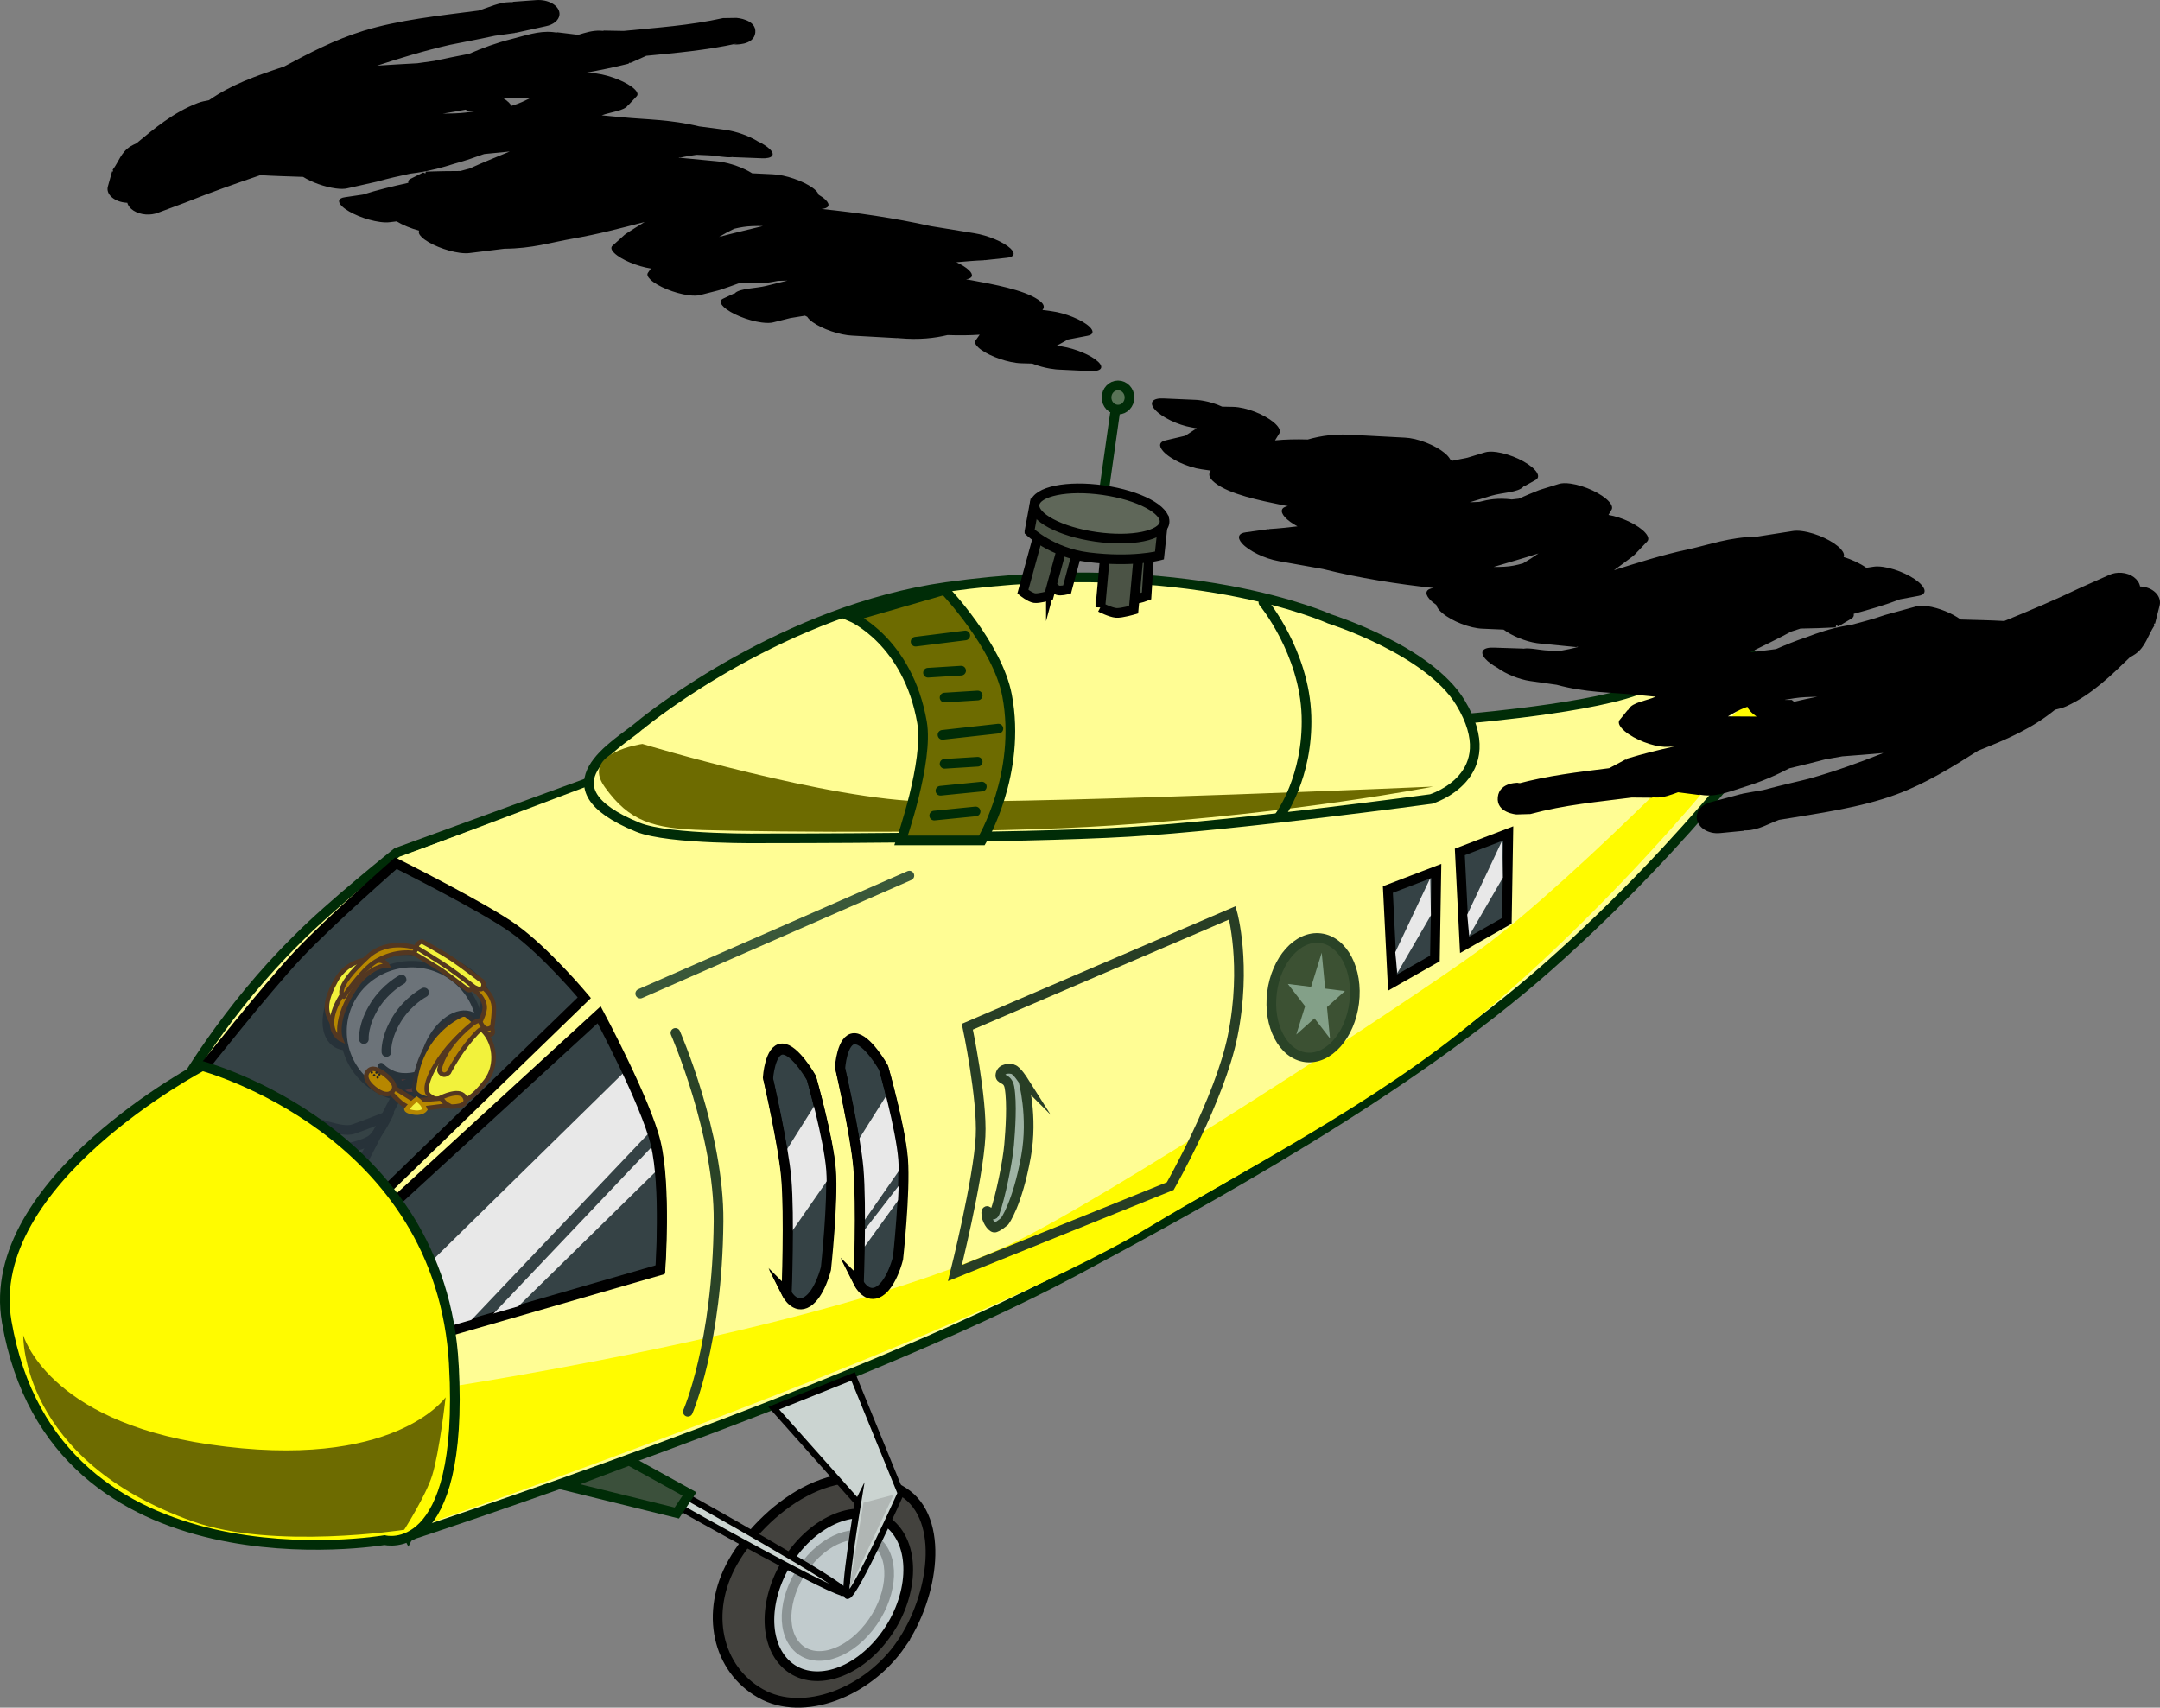 <svg version="1.1" xmlns="http://www.w3.org/2000/svg" xmlns:xlink="http://www.w3.org/1999/xlink" width="335.194" height="265.017" viewBox="0,0,335.194,265.017"><rect x="0" y="0" width="335.194" height="265.017" fill="#808080" stroke="none"/><g transform="translate(-103.332,-17.3)"><g data-paper-data="{&quot;isPaintingLayer&quot;:true}" fill-rule="nonzero" stroke-linejoin="miter" stroke-miterlimit="10" stroke-dasharray="" stroke-dashoffset="0" style="mix-blend-mode: normal"><g stroke-width="1.5" stroke-linecap="butt"><path d="M243.151,272.481c-5.14,7.454 -15.122,11.421 -21.811,7.622c-6.689,-3.8 -8.733,-12.522 -4.261,-20.395c4.472,-7.873 16.232,-17.461 26.495,-10.827c6.46,4.176 4.665,16.22 -0.424,23.6z" fill="#43423e" stroke="#000000"/><path d="M240.264,271.706c-4.631,5.845 -11.411,7.492 -15.145,3.678c-3.733,-3.814 -3.006,-11.644 1.625,-17.49c4.631,-5.845 11.411,-7.492 15.145,-3.678c3.733,3.814 3.006,11.644 -1.625,17.49z" fill="#c1cbcd" stroke="#000000"/><path d="M238.178,269.83c-3.499,4.416 -8.495,5.791 -11.158,3.069c-2.664,-2.721 -1.987,-8.507 1.512,-12.924c3.499,-4.416 8.495,-5.791 11.158,-3.069c2.664,2.721 1.987,8.507 -1.512,12.924z" fill="none" stroke="#8b9394"/></g><path d="M234.534,264.47c-0.507,1.015 -26.056,-13.434 -26.056,-13.434l0.823,-1.792c0,0 25.691,14.308 25.232,15.226z" fill="#cbd4d1" stroke="#000000" stroke-width="1" stroke-linecap="butt"/><g stroke="#002c07" stroke-width="1.5"><path d="M276.337,81.563l-1.681,11.866" fill="none" stroke-linecap="round"/><path d="M278.611,78.992c0,1.038 -0.797,1.879 -1.78,1.879c-0.983,0 -1.78,-0.841 -1.78,-1.879c0,-1.038 0.797,-1.879 1.78,-1.879c0.983,0 1.78,0.841 1.78,1.879z" fill="#597357" stroke-linecap="butt"/></g><path d="M166.701,255.676l-35.341,-69.396c0,0 6.976,-12.316 18.164,-23.278c4.997,-5.085 15.39,-13.393 15.39,-13.393l56.702,-20.705l109.901,-0.133c0,0 23.462,-1.969 28.358,-5.606c6.623,-4.921 8.56,-11.412 8.56,-11.412c0,0 6.734,6.729 8.772,9.494c1.797,2.438 2.823,6.239 2.823,6.239c0,0 -13.766,19.737 -36.423,39.788c-21.932,19.409 -53.533,36.598 -73.558,47.319c-35.124,18.806 -103.348,41.083 -103.348,41.083z" fill="#fffd94" stroke="#002c07" stroke-width="1.5" stroke-linecap="butt"/><path d="M135.858,180.818l29.558,-30.522l56.386,-21.297l53.461,8.58l-74.506,32.957l-37.59,35.019z" fill="#fffd94" stroke="none" stroke-width="0" stroke-linecap="butt"/><path d="M134.894,183.067c0,0 9.653,-12.225 14.636,-17.529c4.977,-5.298 15.243,-14.278 15.243,-14.278c0,0 13.518,6.764 18.235,10.133c5.011,3.579 11.002,10.75 11.002,10.75l-32.128,31.164z" fill="#354245" stroke="#000000" stroke-width="1.5" stroke-linecap="round"/><path d="M164.201,204.147l32.138,-29.468c0,0 7.235,13.517 8.779,19.949c1.617,6.738 0.714,19.605 0.714,19.605l-33.523,9.691z" fill="#354245" stroke="#000000" stroke-width="1.5" stroke-linecap="round"/><path d="M175.658,223.022l-3.647,0.002l-2.875,-8.852l31.272,-30.694l3.556,9.739z" fill="#e8e8e8" stroke="none" stroke-width="0" stroke-linecap="butt"/><path d="M179.765,221.321l25.213,-26.56l0.518,3.966l-22.543,22.11z" fill="#e8e8e8" stroke="none" stroke-width="0" stroke-linecap="butt"/><path d="M164.139,204.367l32.138,-29.468c0,0 7.235,13.517 8.779,19.949c1.617,6.738 0.714,19.605 0.714,19.605l-33.523,9.691z" fill="none" stroke="#000000" stroke-width="1.5" stroke-linecap="round"/><path d="M160.875,167.277c0,0 2.42,-4.942 11.421,-1.024c9.985,4.347 5.274,9.239 5.274,9.239" fill="none" stroke="#273239" stroke-width="1.5" stroke-linecap="round"/><path d="M162.41,167.723c1.953,1.153 2.023,4.652 0.156,7.815c-1.867,3.163 -4.965,4.792 -6.918,3.639c-1.953,-1.153 -2.023,-4.652 -0.156,-7.815c1.867,-3.163 4.965,-4.792 6.918,-3.639z" fill="#9d9a00" stroke="#273239" stroke-width="1.5" stroke-linecap="butt"/><path d="M163.707,189.999c0,0 -1.439,3.146 -2.686,4.133c-1.11,0.879 -4.434,1.504 -4.434,1.504" fill="none" stroke="#273239" stroke-width="1.5" stroke-linecap="round"/><path d="M202.608,129.912c1.86,-1.591 22.619,-18.005 47.607,-21.517c37.187,-5.225 59.456,4.954 59.456,4.954c0,0 15.334,4.824 20.278,12.97c6.968,11.483 -4.535,14.981 -4.535,14.981c0,0 -30.288,4.118 -46.871,5.099c-17.718,1.049 -56.259,1.005 -56.259,1.005c0,0 -15.111,0.262 -19.979,-1.729c-15.424,-6.307 -3.102,-12.851 0.305,-15.764z" fill="#fffd94" stroke="#002c07" stroke-width="1.5" stroke-linecap="round"/><path d="M212.644,146.12c-8.066,-0.221 -11.628,-1.344 -15.469,-6.681c-3.842,-5.337 5.85,-6.683 5.85,-6.683c0,0 29.261,8.833 44.321,8.937c22.23,0.154 78.388,-2.319 78.388,-2.319c0,0 -21.018,4.132 -49.782,6.031c-19.798,1.307 -51.804,1.031 -63.308,0.716z" fill="#6d6b00" stroke="none" stroke-width="0" stroke-linecap="butt"/><path d="M278.071,109.485l0.47,-7.382l3.19,0.301l-0.47,7.382c0,0 -1.151,0.456 -1.665,0.408c-0.548,-0.052 -1.525,-0.709 -1.525,-0.709z" fill="#4b5345" stroke="#000000" stroke-width="1.5" stroke-linecap="butt"/><path d="M266.412,108.004l1.795,-6.709l2.502,0.805l-1.795,6.709c0,0 -1.011,0.229 -1.414,0.099c-0.429,-0.138 -1.088,-0.905 -1.088,-0.905z" fill="#4b5345" stroke="#000000" stroke-width="1.5" stroke-linecap="butt"/><path d="M168.809,254.069v-20.883c0,0 60.967,-8.754 91.015,-22.634c14.083,-6.505 61.612,-37.421 73.125,-45.845c15.458,-11.31 43.489,-40.688 43.489,-40.688l1.845,2.823c0,0 -18.342,25.481 -45.596,48.404c-15.638,13.153 -36.91,23.956 -50.974,32.459c-28.418,17.181 -112.904,46.363 -112.904,46.363z" fill="#fffb00" stroke="none" stroke-width="0" stroke-linecap="butt"/><path d="M244.451,153.188l-41.766,18.313" fill="none" stroke="#3a5839" stroke-width="1.5" stroke-linecap="round"/><path d="M208.146,177.605c0,0 6.804,15.559 6.689,29.238c-0.16,19.065 -4.761,29.556 -4.761,29.556" fill="none" stroke="#2a4327" stroke-width="1.5" stroke-linecap="round"/><path d="M294.57,158.971c0,0 2.283,8.092 0.045,19.121c-1.991,9.811 -9.683,23.288 -9.683,23.288l-33.413,13.494c0,0 3.638,-14.492 3.977,-21.214c0.298,-5.919 -2.05,-17.018 -2.05,-17.018z" fill="none" stroke="#283e25" stroke-width="1.5" stroke-linecap="round"/><path d="M262.121,184.994c0,0 1.564,5.509 0.426,11.792c-1.351,7.459 -3.317,10.055 -3.317,10.055c0,0 -1.198,1.028 -1.609,0.976c-0.443,-0.055 -1.282,-1.251 -1.243,-2.282c0.039,-1.03 0.96,1.012 1.331,-0.039c0.882,-2.5 1.985,-7.829 2.218,-10.538c0.19,-2.212 0.496,-6.481 0.046,-8.935c-0.289,-1.579 -1.584,-1.029 -1.386,-1.993c0.198,-0.965 1.358,-0.933 1.954,-0.771c0.581,0.158 1.58,1.735 1.58,1.735z" fill="#9eb3a4" stroke="#283e25" stroke-width="1.5" stroke-linecap="round"/><path d="M313.476,172.94c-0.638,5.106 -4.01,8.888 -7.532,8.448c-3.521,-0.44 -5.859,-4.936 -5.22,-10.042c0.638,-5.106 4.01,-8.888 7.532,-8.448c3.521,0.44 5.859,4.936 5.22,10.042z" fill="#3c5133" stroke="#2a4327" stroke-width="1.5" stroke-linecap="butt"/><path d="M306.014,175.492l2.037,-6.562l0.679,7.015l-3.847,-4.978l5.431,0.679z" fill="#83a088" stroke="#83a088" stroke-width="1.5" stroke-linecap="round"/><path d="M299.389,110.779c0,0 6.387,7.729 6.683,17.65c0.283,9.486 -4.113,15.441 -4.113,15.441" fill="none" stroke="#002c07" stroke-width="1.5" stroke-linecap="round"/><g stroke="#002c07" stroke-width="1.5" stroke-linecap="round"><path d="M243.166,147.726c0,0 4.298,-12.283 3.247,-18.32c-2.198,-12.62 -10.957,-16.378 -10.957,-16.378l14.458,-4.177c0,0 8.219,8.598 9.696,16.377c2.306,12.15 -3.912,22.498 -3.912,22.498z" fill="#6d6b00"/><path d="M254.732,143.228l-6.426,0.643" fill="none"/><path d="M255.695,139.373l-6.426,0.643" fill="none"/><path d="M255.053,135.517l-5.14,0.321" fill="none"/><path d="M249.591,131.341l8.675,-0.964" fill="none"/><path d="M255.053,125.236l-5.14,0.321" fill="none"/><path d="M247.342,121.702l5.14,-0.321" fill="none"/><path d="M245.414,116.883l7.711,-0.964" fill="none"/></g><path d="M164.995,187.169l-5.14,9.96" fill="none" stroke="#273239" stroke-width="1.5" stroke-linecap="round"/><path d="M177.846,177.37c0,5.767 -4.747,10.442 -10.602,10.442c-5.855,0 -10.602,-4.675 -10.602,-10.442c0,-5.767 4.747,-10.442 10.602,-10.442c5.855,0 10.602,4.675 10.602,10.442z" fill="#6c7379" stroke="#273239" stroke-width="1" stroke-linecap="butt"/><path d="M162.746,190.802c0,0 -2.697,1.073 -4.586,1.735c-1.889,0.662 -6.858,-1.463 -6.858,-1.463" fill="none" stroke="#273239" stroke-width="1.5" stroke-linecap="round"/><path d="M162.472,182.746c0,0 1.236,1.43 3.31,1.576c1.757,0.124 3.078,-0.535 3.078,-0.535c0,0 1.604,3.772 -2.053,3.459c-1.722,-0.148 -1.692,-2.829 -1.692,-2.829" fill="#563838" stroke="#273239" stroke-width="1" stroke-linecap="round"/><path d="M176.508,175.097c2.07,0.929 2.528,4.399 1.023,7.749c-1.504,3.351 -4.402,5.314 -6.471,4.384c-2.07,-0.929 -2.528,-4.399 -1.023,-7.749c1.504,-3.351 4.402,-5.314 6.471,-4.384z" fill="#9d9a00" stroke="#273239" stroke-width="1.5" stroke-linecap="butt"/><g stroke-linecap="butt"><path d="M173.769,229.17c1.641,30.419 -10.763,27.148 -10.763,27.148c0,0 -51.244,8.758 -58.633,-33.895c-3.771,-21.767 30.361,-39.678 30.361,-39.678c0,0 37.065,9.89 39.035,46.425z" fill="#fffb00" stroke="#002c07" stroke-width="1.5"/><path d="M133.288,253.427c-26.877,-9.551 -26.345,-28.915 -26.345,-28.915c0,0 3.67,13.241 28.832,16.949c28.747,4.236 36.709,-7.311 36.709,-7.311c0,0 -0.948,8.496 -2.087,12.139c-0.979,3.134 -4.339,8.423 -4.339,8.423c0,0 -20.309,3.143 -32.77,-1.285z" fill="#6d6b00" stroke="none" stroke-width="0"/></g><g><path d="M225.36,217.912c0,0 0.458,-11.985 -0.054,-17.904c-0.441,-5.096 -2.837,-15.509 -2.837,-15.509c0,0 0.286,-4.498 2.249,-4.498c1.963,0 4.498,4.498 4.498,4.498c0,0 2.636,9.315 3.003,14.128c0.383,5.03 -0.754,15.43 -0.754,15.43c0,0 -0.945,3.911 -2.892,5.14c-1.946,1.229 -3.213,-1.285 -3.213,-1.285z" fill="#354245" stroke="#000000" stroke-width="1.5" stroke-linecap="round"/><path d="M225.917,208.846l-0.703,-12.794l4.78,-7.592l2.671,10.685z" fill="#e8e8e8" stroke="none" stroke-width="0" stroke-linecap="butt"/><path d="M225.439,218.132c0,0 0.458,-11.985 -0.054,-17.904c-0.441,-5.096 -2.837,-15.509 -2.837,-15.509c0,0 0.286,-4.498 2.249,-4.498c1.963,0 4.498,4.498 4.498,4.498c0,0 2.636,9.315 3.003,14.128c0.383,5.03 -0.754,15.43 -0.754,15.43c0,0 -0.945,3.911 -2.892,5.14c-1.946,1.229 -3.213,-1.285 -3.213,-1.285z" fill="none" stroke="#000000" stroke-width="1.5" stroke-linecap="round"/></g><g><path d="M236.546,216.304c0,0 0.458,-11.985 -0.054,-17.904c-0.441,-5.096 -2.837,-15.509 -2.837,-15.509c0,0 0.286,-4.498 2.249,-4.498c1.963,0 4.498,4.498 4.498,4.498c0,0 2.636,9.315 3.003,14.128c0.383,5.03 -0.754,15.43 -0.754,15.43c0,0 -0.945,3.911 -2.892,5.14c-1.946,1.229 -3.213,-1.285 -3.213,-1.285z" fill="#354245" stroke="#000000" stroke-width="1.5" stroke-linecap="round"/><path d="M237.103,207.238l-0.703,-12.794l4.78,-7.592l2.671,10.685z" fill="#e8e8e8" stroke="none" stroke-width="0" stroke-linecap="butt"/><path d="M237.463,210.832l-0.281,-2.25l5.764,-7.452l0.422,1.547z" fill="#e8e8e8" stroke="none" stroke-width="0" stroke-linecap="butt"/><path d="M236.625,216.524c0,0 0.458,-11.985 -0.054,-17.904c-0.441,-5.096 -2.837,-15.509 -2.837,-15.509c0,0 0.286,-4.498 2.249,-4.498c1.963,0 4.498,4.498 4.498,4.498c0,0 2.636,9.315 3.003,14.128c0.383,5.03 -0.754,15.43 -0.754,15.43c0,0 -0.945,3.911 -2.892,5.14c-1.946,1.229 -3.213,-1.285 -3.213,-1.285z" fill="none" stroke="#000000" stroke-width="1.5" stroke-linecap="round"/></g><g stroke-linecap="butt"><path d="M319.429,169.786l-0.722,-14.438l7.523,-2.882l-0.226,13.581z" fill="#354245" stroke="#000000" stroke-width="1.5"/><path d="M320.17,168.315l-0.314,-3.233l5.426,-11.503l0.101,5.768z" fill="#e8e8e8" stroke="none" stroke-width="0"/></g><g stroke-linecap="butt"><path d="M330.594,163.952l-0.722,-14.438l7.523,-2.882l-0.226,13.581z" fill="#354245" stroke="#000000" stroke-width="1.5"/><path d="M331.335,162.481l-0.314,-3.233l5.426,-11.503l0.101,5.768z" fill="#e8e8e8" stroke="none" stroke-width="0"/></g><path d="M274.088,111.545l0.824,-9.068l5.164,0.377l-0.824,9.068c0,0 -1.868,0.558 -2.7,0.497c-0.886,-0.065 -2.464,-0.875 -2.464,-0.875z" fill="#4b5345" stroke="#000000" stroke-width="1.5" stroke-linecap="butt"/><path d="M262.063,109.126l2.453,-8.969l4.037,0.635l-2.453,8.969c0,0 -1.598,0.46 -2.248,0.358c-0.693,-0.109 -1.789,-0.993 -1.789,-0.993z" fill="#4b5345" stroke="#000000" stroke-width="1.5" stroke-linecap="butt"/><path d="M263.086,99.758l0.791,-4.252l19.975,2.472l-0.593,5.538c0,0 -4.201,1.113 -11.019,0.263c-5.74,-0.716 -9.154,-4.02 -9.154,-4.02z" fill="#4b5345" stroke="#000000" stroke-width="1.5" stroke-linecap="butt"/><path d="M284.039,98.436c-0.321,1.998 -5.091,2.97 -10.656,2.171c-5.564,-0.799 -9.815,-3.066 -9.495,-5.064c0.321,-1.998 5.091,-2.97 10.656,-2.171c5.564,0.799 9.815,3.066 9.495,5.064z" fill="#5f6759" stroke="#000000" stroke-width="1.5" stroke-linecap="butt"/><path d="M190.854,247.797l10.108,-3.821l9.368,5.177l-1.972,2.958z" fill="#3b503b" stroke="#002c07" stroke-width="1.5" stroke-linecap="butt"/><path d="M236.463,250.509l-13.066,-14.669l12.327,-4.931l7.396,18.12c0,0 -7.025,15.654 -8.253,15.927c-0.834,0.185 1.597,-14.448 1.597,-14.448z" fill="#cbd4d1" stroke="#000000" stroke-width="1" stroke-linecap="butt"/><path d="M235.107,263.945l2.219,-13.436l4.684,-1.233z" fill="#b0b6b4" stroke="none" stroke-width="0" stroke-linecap="butt"/><path d="M433.802,119.362c-2.799,2.697 -5.853,5.733 -9.806,7.548c-0.54,0.248 -1.147,0.39 -1.754,0.534c-3.609,2.93 -7.279,4.501 -11.949,6.364c-4.015,2.534 -8.051,5.061 -12.678,6.778c-5.53,2.052 -12.076,2.94 -18.212,3.952c-1.654,0.618 -3.19,1.566 -5.006,1.624c-0.147,0.005 -0.293,0.006 -0.439,0.003l0.011,0.062l-3.664,0.356c-0.247,0.028 -0.502,0.034 -0.761,0.015c-1.75,-0.128 -3.05,-1.332 -2.905,-2.688c0.109,-1.014 0.995,-1.826 2.166,-2.118l4.774,-1.281l0.018,0.038l0.121,-0.073c1.041,-0.199 2.11,-0.383 3.197,-0.562c2.905,-0.784 6.317,-1.537 7.09,-1.753c4.069,-1.138 7.859,-2.523 11.593,-4.001c-2.093,0.191 -4.223,0.357 -6.362,0.517c-0.894,0.162 -1.788,0.32 -2.683,0.476c-1.826,0.481 -3.672,0.94 -5.529,1.377c-2.132,1.113 -4.371,2.089 -6.797,2.827c-2.073,0.631 -4.234,1.585 -6.453,1.357c-0.23,-0.024 -0.457,-0.054 -0.683,-0.09l-0.012,0.06l-3.342,-0.433c-1.128,0.413 -2.246,0.853 -3.463,0.814c-0.182,-0.006 -0.363,-0.015 -0.543,-0.029v0.06l-3.183,-0.028c-5.364,0.697 -10.352,1.112 -15.729,2.561l-2.149,0.064c0,0 -3.168,-0.232 -2.905,-2.688c0.263,-2.455 3.431,-2.223 3.431,-2.223l-0.52,0.184c4.9,-1.313 9.545,-1.844 14.378,-2.451l2.543,-1.362l0.082,0.092l0.23,-0.239c2.376,-0.722 4.798,-1.321 7.241,-1.857l-0.952,0.052c-0.344,0.025 -0.756,0.007 -1.228,-0.06c-2.194,-0.312 -4.861,-1.566 -5.957,-2.801c-0.497,-0.56 -0.586,-1.02 -0.329,-1.327l1.272,-1.568l0.066,0.029c0.022,-0.056 0.048,-0.11 0.077,-0.163c0.563,-1.017 2.772,-1.261 4.164,-1.888c-1.077,-0.102 -2.151,-0.208 -3.215,-0.314c-3.934,-0.392 -7.614,-0.3 -12.153,-1.536l-4.084,-0.581v0c-1.759,-0.25 -3.822,-1.106 -5.135,-2.071c-0.769,-0.425 -1.421,-0.902 -1.842,-1.377c-0.975,-1.099 -0.378,-1.813 1.312,-1.736l4.53,0.149l0.028,0.024c0.034,-0.006 0.068,-0.012 0.102,-0.018c0.914,-0.158 2.567,0.256 3.744,0.289c0.603,0.017 1.214,0.041 1.831,0.068c1.011,-0.17 1.959,-0.38 2.876,-0.612c-0.098,-0.014 -0.197,-0.028 -0.296,-0.043l0.071,0.07l-5.826,-0.579c-0.118,-0.011 -0.241,-0.026 -0.367,-0.044c-1.776,-0.253 -3.862,-1.122 -5.173,-2.1l-3.266,-0.143c-0.229,-0.007 -0.479,-0.03 -0.749,-0.068c-2.194,-0.312 -4.861,-1.566 -5.957,-2.801c-0.271,-0.306 -0.421,-0.581 -0.459,-0.818c-0.433,-0.293 -0.8,-0.6 -1.071,-0.906c-0.835,-0.941 -0.517,-1.599 0.652,-1.721c-5.6,-0.604 -11.536,-1.537 -17.197,-2.951c-0.004,-0.001 -0.008,-0.002 -0.012,-0.003l0.001,0.001l-6.855,-1.225c-2.137,-0.372 -4.632,-1.573 -5.683,-2.757c-0.825,-0.93 -0.525,-1.583 0.61,-1.717l3.51,-0.487l0.059,0.039l0.082,-0.055c1.373,-0.076 2.826,-0.243 4.341,-0.416c-0.82,-0.441 -1.518,-0.943 -1.96,-1.441c-0.792,-0.892 -0.547,-1.53 0.478,-1.698c-0.319,-0.056 -0.641,-0.118 -0.965,-0.184c-3.266,-0.667 -8.092,-1.635 -10.354,-3.428c-1.011,-0.801 -1.032,-1.399 -0.656,-1.904l-1.427,-0.203c-2.194,-0.312 -4.861,-1.566 -5.957,-2.801c-0.76,-0.857 -0.565,-1.479 0.359,-1.676l3.078,-0.726c0.653,-0.398 1.185,-0.814 1.795,-1.152l-0.82,-0.146c-2.137,-0.372 -4.632,-1.573 -5.683,-2.757c-0.987,-1.112 -0.364,-1.829 1.371,-1.733l5.043,0.221c0,0 1.927,0.085 4.007,1.048l1.653,0.032c0.266,0.001 0.563,0.024 0.889,0.071c2.194,0.312 4.861,1.566 5.957,2.801c0.466,0.525 0.573,0.961 0.374,1.266l-0.658,1.069c1.55,-0.151 3.252,-0.188 5.08,-0.136c2.046,-0.585 4.414,-0.967 7.687,-0.671c0.106,0.01 0.213,0.02 0.32,0.03l-0.026,-0.023l7.116,0.376c0.214,0.009 0.445,0.031 0.694,0.066c2.194,0.312 4.861,1.566 5.957,2.801c0.16,0.18 0.278,0.35 0.355,0.508c0.119,0.069 0.235,0.138 0.348,0.209c0.765,-0.166 1.542,-0.324 2.338,-0.472l2.69,-0.82c0.42,-0.138 1.044,-0.164 1.839,-0.051c2.194,0.312 4.861,1.566 5.957,2.801c0.618,0.696 0.605,1.238 0.082,1.522l-1.774,0.993l-0.065,-0.033c-0.026,0.035 -0.054,0.07 -0.085,0.104c-0.798,0.889 -3.309,0.898 -4.907,1.379c-1.133,0.342 -2.263,0.684 -3.392,1.024c0.498,-0.017 0.994,-0.037 1.485,-0.06c1.391,-0.371 2.898,-0.644 5.045,-0.377c0.106,-0.012 0.211,-0.023 0.316,-0.036l0.763,-0.087c1.051,-0.464 2.109,-0.918 3.199,-1.345l0.094,0.002l-0.036,-0.021l2.954,-0.916c0.42,-0.14 1.047,-0.168 1.847,-0.054c2.194,0.312 4.861,1.566 5.957,2.801c0.462,0.521 0.571,0.955 0.378,1.259l-0.472,0.794c2.142,0.367 4.651,1.573 5.706,2.761c0.517,0.583 0.592,1.057 0.296,1.363l-2.023,2.129l-0.055,-0.025l0.008,0.07c-0.975,0.724 -1.985,1.514 -3.087,2.284c3.701,-1.162 7.36,-2.344 11.449,-3.224c3.464,-0.745 6.356,-1.906 10.779,-1.992c0.015,-0 0.029,-0.001 0.044,-0.001l-0.008,-0.005l5.463,-0.858c0.399,-0.072 0.922,-0.07 1.552,0.02c2.194,0.312 4.861,1.566 5.957,2.801c0.439,0.495 0.559,0.911 0.405,1.213c1.293,0.385 2.591,0.999 3.532,1.672l1.069,-0.163c0.397,-0.07 0.916,-0.067 1.541,0.022c2.194,0.312 4.861,1.566 5.957,2.801c0.792,0.893 0.547,1.531 -0.479,1.698l-2.858,0.53c-2.21,0.859 -4.674,1.573 -7.192,2.255c0.068,0.316 -0.053,0.567 -0.342,0.734l-2.032,1.209l-0.343,-0.173l-0.08,0.335c-1.799,0.099 -3.619,0.155 -5.46,0.181c-0.486,0.151 -0.965,0.307 -1.436,0.466c-2.066,1.119 -4.255,2.168 -6.412,3.237c1.346,-0.162 2.667,-0.342 4.002,-0.512c0.077,-0.027 0.154,-0.054 0.231,-0.082c1.358,-0.592 2.751,-1.165 4.262,-1.675c0.097,-0.033 0.195,-0.065 0.293,-0.098c1.81,-0.696 3.707,-1.338 5.954,-1.747c0.334,-0.061 0.672,-0.119 1.015,-0.174c1.799,-0.467 3.574,-0.95 5.212,-1.523l0.087,-0.001l-0.028,-0.016l4.755,-1.306c0.419,-0.125 1.026,-0.146 1.793,-0.037c1.755,0.25 3.813,1.102 5.127,2.065c0.46,0.011 0.922,0.025 1.386,0.04c1.081,0.035 3.135,0.067 5.383,0.194c3.996,-1.635 7.96,-3.309 11.793,-5.152l0.053,-0.008l-0.009,-0.012l4.454,-1.985c0.553,-0.254 1.212,-0.379 1.904,-0.328c1.502,0.11 2.673,1.012 2.882,2.123c0.057,0.002 0.114,0.005 0.172,0.009c1.75,0.128 3.05,1.332 2.905,2.688c-0.011,0.104 -0.03,0.206 -0.057,0.305l-0.703,2.775l-0.172,-0.028l0.068,0.331c-0.984,1.469 -1.361,3.307 -2.952,4.408c-0.268,0.186 -0.554,0.352 -0.852,0.503c-0.029,0.031 -0.046,0.047 -0.046,0.047zM381.731,126.207c1.177,-0.28 2.387,-0.539 3.619,-0.784c-0.618,0.016 -1.23,0.037 -1.831,0.064c-1.229,0.056 -2.259,0.253 -3.318,0.429l1.169,0.002l0.361,0.288zM374.102,127.137c-0.832,0.304 -1.71,0.797 -2.637,1.342c1.497,0.017 2.985,0.027 4.458,0.027c-0.401,-0.278 -0.742,-0.567 -0.998,-0.855c-0.213,-0.24 -0.351,-0.462 -0.419,-0.661c-0.135,0.049 -0.27,0.098 -0.404,0.148zM339.676,104.726c0.837,-0.486 1.635,-0.998 2.402,-1.538c-2.263,0.728 -4.618,1.398 -6.943,2.09c1.155,0.022 2.211,-0.028 3.091,-0.2c0.503,-0.098 0.986,-0.217 1.45,-0.352z" data-paper-data="{&quot;index&quot;:null}" fill="#000000" stroke="none" stroke-width="0.5" stroke-linecap="butt"/><path d="M124.53,39.517c2.709,-2.236 5.663,-4.754 9.52,-6.238c0.527,-0.203 1.121,-0.316 1.715,-0.43c3.501,-2.423 7.084,-3.705 11.644,-5.221c3.906,-2.086 7.834,-4.167 12.355,-5.561c5.403,-1.666 11.822,-2.343 17.836,-3.128c1.616,-0.502 3.111,-1.282 4.894,-1.311c0.144,-0.002 0.288,-0.002 0.431,0.002l-0.012,-0.052l3.595,-0.26c0.242,-0.021 0.492,-0.023 0.748,-0.004c1.721,0.126 3.018,1.151 2.896,2.289c-0.091,0.851 -0.949,1.523 -2.096,1.756l-4.672,1.026l-0.018,-0.032l-0.117,0.06c-1.02,0.156 -2.068,0.3 -3.133,0.438c-2.842,0.628 -6.184,1.225 -6.94,1.398c-3.981,0.913 -7.684,2.037 -11.331,3.239c2.053,-0.138 4.145,-0.255 6.244,-0.368c0.876,-0.126 1.752,-0.25 2.63,-0.372c1.787,-0.385 3.594,-0.751 5.412,-1.099c2.078,-0.912 4.263,-1.709 6.636,-2.304c2.027,-0.508 4.137,-1.287 6.321,-1.072c0.226,0.022 0.45,0.05 0.673,0.083l0.011,-0.05l3.291,0.399c1.102,-0.335 2.194,-0.693 3.391,-0.647c0.179,0.007 0.357,0.017 0.534,0.03l-0.001,-0.05l3.129,0.057c5.261,-0.529 10.156,-0.825 15.418,-1.986l2.111,-0.031c0,0 3.117,0.229 2.896,2.289c-0.221,2.06 -3.338,1.831 -3.338,1.831l0.508,-0.149c-4.795,1.052 -9.351,1.449 -14.092,1.908l-2.478,1.117l-0.082,-0.078l-0.222,0.198c-2.324,0.582 -4.694,1.06 -7.088,1.484l0.935,-0.034c0.338,-0.018 0.743,0.002 1.207,0.063c2.161,0.285 4.801,1.367 5.897,2.416c0.497,0.476 0.591,0.863 0.344,1.118l-1.226,1.304l-0.066,-0.025c-0.021,0.046 -0.045,0.092 -0.073,0.136c-0.538,0.848 -2.705,1.03 -4.063,1.542c1.06,0.097 2.117,0.197 3.164,0.298c3.872,0.371 7.487,0.332 11.966,1.418l4.022,0.531v0c1.732,0.229 3.773,0.969 5.078,1.794c0.762,0.366 1.41,0.773 1.831,1.176c0.976,0.934 0.399,1.527 -1.263,1.445l-4.454,-0.173l-0.028,-0.02c-0.033,0.005 -0.066,0.009 -0.1,0.014c-0.896,0.123 -2.527,-0.242 -3.684,-0.283c-0.593,-0.021 -1.194,-0.047 -1.8,-0.077c-0.991,0.132 -1.92,0.299 -2.817,0.484c0.097,0.012 0.194,0.025 0.292,0.039l-0.071,-0.06l5.735,0.548c0.116,0.011 0.237,0.024 0.362,0.041c1.749,0.231 3.812,0.984 5.116,1.819l3.211,0.155c0.225,0.009 0.471,0.03 0.737,0.065c2.161,0.285 4.801,1.367 5.897,2.416c0.271,0.26 0.422,0.493 0.464,0.692c0.43,0.251 0.795,0.513 1.066,0.772c0.835,0.799 0.533,1.349 -0.614,1.439c5.512,0.567 11.36,1.413 16.945,2.661c0.004,0.001 0.008,0.002 0.012,0.003l-0.001,-0.001l6.755,1.101c2.106,0.335 4.576,1.371 5.627,2.376c0.825,0.79 0.54,1.336 -0.573,1.436l-3.442,0.372l-0.058,-0.033l-0.079,0.045c-1.348,0.049 -2.773,0.174 -4.259,0.304c0.812,0.379 1.506,0.808 1.948,1.231c0.792,0.758 0.561,1.292 -0.443,1.422c0.314,0.051 0.632,0.106 0.951,0.165c3.22,0.595 7.978,1.459 10.228,2.989c1.006,0.684 1.035,1.187 0.674,1.606l1.405,0.185c2.161,0.285 4.801,1.367 5.897,2.416c0.76,0.728 0.578,1.249 -0.327,1.404l-3.013,0.578c-0.636,0.327 -1.152,0.671 -1.746,0.949l0.808,0.132c2.106,0.335 4.576,1.371 5.627,2.376c0.987,0.944 0.386,1.54 -1.321,1.442l-4.96,-0.239c0,0 -1.895,-0.091 -3.954,-0.923l-1.625,-0.044c-0.261,-0.004 -0.554,-0.026 -0.875,-0.069c-2.161,-0.285 -4.801,-1.367 -5.897,-2.416c-0.466,-0.446 -0.578,-0.814 -0.387,-1.068l0.63,-0.891c-1.521,0.11 -3.193,0.123 -4.99,0.06c-2.002,0.47 -4.323,0.766 -7.543,0.483c-0.105,-0.009 -0.21,-0.019 -0.315,-0.029l0.026,0.019l-6.999,-0.391c-0.21,-0.01 -0.438,-0.031 -0.683,-0.063c-2.161,-0.285 -4.801,-1.367 -5.897,-2.416c-0.16,-0.153 -0.278,-0.297 -0.357,-0.431c-0.118,-0.059 -0.233,-0.119 -0.345,-0.179c-0.749,0.131 -1.51,0.256 -2.29,0.372l-2.631,0.66c-0.411,0.112 -1.024,0.127 -1.807,0.024c-2.161,-0.285 -4.801,-1.367 -5.897,-2.416c-0.618,-0.592 -0.613,-1.047 -0.104,-1.28l1.728,-0.816l0.064,0.029c0.025,-0.029 0.052,-0.058 0.082,-0.086c0.77,-0.739 3.238,-0.719 4.801,-1.107c1.108,-0.275 2.213,-0.55 3.318,-0.825c-0.489,0.009 -0.976,0.021 -1.459,0.035c-1.361,0.297 -2.838,0.51 -4.952,0.263c-0.104,0.009 -0.207,0.017 -0.31,0.027l-0.749,0.065c-1.025,0.379 -2.059,0.749 -3.123,1.096l-0.092,-0.002l0.036,0.018l-2.889,0.738c-0.411,0.114 -1.026,0.13 -1.814,0.026c-2.161,-0.285 -4.801,-1.367 -5.897,-2.416c-0.462,-0.442 -0.576,-0.808 -0.391,-1.062l0.452,-0.662c-2.111,-0.331 -4.595,-1.371 -5.65,-2.38c-0.517,-0.495 -0.598,-0.894 -0.312,-1.148l1.955,-1.767l0.054,0.021l-0.009,-0.059c0.947,-0.598 1.928,-1.251 2.998,-1.886c-3.619,0.937 -7.197,1.892 -11.201,2.588c-3.392,0.589 -6.217,1.535 -10.562,1.559c-0.014,0 -0.029,0 -0.043,0l0.008,0.004l-5.355,0.663c-0.391,0.056 -0.905,0.049 -1.525,-0.033c-2.161,-0.285 -4.801,-1.367 -5.897,-2.416c-0.439,-0.42 -0.564,-0.771 -0.417,-1.023c-1.277,-0.337 -2.562,-0.867 -3.497,-1.442l-1.048,0.126c-0.39,0.054 -0.9,0.047 -1.515,-0.035c-2.161,-0.285 -4.801,-1.367 -5.897,-2.416c-0.792,-0.758 -0.561,-1.292 0.444,-1.422l2.801,-0.416c2.158,-0.698 4.569,-1.272 7.033,-1.819c-0.072,-0.266 0.044,-0.475 0.325,-0.613l1.978,-0.994l0.339,0.149l0.074,-0.281c1.766,-0.064 3.554,-0.092 5.363,-0.095c0.475,-0.122 0.944,-0.247 1.404,-0.377c2.013,-0.918 4.148,-1.777 6.251,-2.652c-1.32,0.122 -2.616,0.259 -3.925,0.388c-0.075,0.022 -0.151,0.044 -0.225,0.066c-1.326,0.483 -2.686,0.949 -4.163,1.362c-0.095,0.027 -0.19,0.053 -0.286,0.079c-1.768,0.566 -3.622,1.085 -5.824,1.405c-0.327,0.048 -0.659,0.093 -0.994,0.135c-1.761,0.373 -3.498,0.761 -5.099,1.224l-0.086,0l0.027,0.014l-4.653,1.047c-0.41,0.101 -1.006,0.112 -1.761,0.012c-1.729,-0.228 -3.764,-0.966 -5.07,-1.789c-0.452,-0.014 -0.907,-0.03 -1.363,-0.048c-1.063,-0.041 -3.082,-0.09 -5.293,-0.22c-3.901,1.331 -7.772,2.696 -11.509,4.204l-0.052,0.007l0.009,0.01l-4.346,1.621c-0.539,0.207 -1.185,0.306 -1.866,0.256c-1.478,-0.108 -2.642,-0.879 -2.865,-1.814c-0.056,-0.002 -0.112,-0.005 -0.169,-0.009c-1.721,-0.126 -3.018,-1.151 -2.896,-2.289c0.009,-0.087 0.027,-0.172 0.052,-0.255l0.648,-2.324l0.169,0.025l-0.072,-0.279c0.944,-1.224 1.287,-2.764 2.833,-3.672c0.261,-0.153 0.539,-0.29 0.83,-0.413c0.028,-0.026 0.044,-0.039 0.044,-0.039zM172.051,34.935c0.607,-0.007 1.208,-0.018 1.799,-0.035c1.207,-0.034 2.216,-0.189 3.254,-0.326l-1.149,-0.014l-0.359,-0.246c-1.152,0.223 -2.337,0.428 -3.544,0.62zM183.078,33.613c0.813,-0.247 1.668,-0.652 2.57,-1.099c-1.471,-0.03 -2.934,-0.054 -4.381,-0.07c0.398,0.238 0.738,0.484 0.994,0.729c0.213,0.204 0.352,0.392 0.422,0.56c0.132,-0.04 0.263,-0.08 0.395,-0.12zM217.254,52.805c-0.815,0.399 -1.591,0.821 -2.337,1.266c2.212,-0.588 4.516,-1.126 6.791,-1.683c-1.136,-0.031 -2.172,0 -3.035,0.136c-0.493,0.077 -0.966,0.172 -1.419,0.281z" data-paper-data="{&quot;index&quot;:null}" fill="#000000" stroke="none" stroke-width="0.5" stroke-linecap="butt"/><g fill="none" stroke="#273239" stroke-width="1.5" stroke-linecap="round"><path d="M159.799,178.559c0,0 -0.209,-2.212 1.712,-5.25c1.722,-2.724 4.14,-3.978 4.14,-3.978"/><path d="M163.299,180.559c0,0 -0.209,-2.212 1.712,-5.25c1.722,-2.724 4.14,-3.978 4.14,-3.978"/></g><g fill="#273239" stroke="#273239"><path d="M169.639,183.192c0,0 -0.036,0.79 -2.405,2.123c-1.518,0.854 -2.354,0.178 -2.354,0.178" stroke-width="1.5" stroke-linecap="round"/><path d="M164.596,185.269c0.042,0.335 -0.196,0.641 -0.531,0.684c-0.335,0.042 -0.641,-0.196 -0.684,-0.531c-0.042,-0.335 0.196,-0.641 0.531,-0.684c0.335,-0.042 0.641,0.196 0.684,0.531z" stroke-width="1" stroke-linecap="butt"/></g><g data-paper-data="{&quot;index&quot;:null}" stroke-width="0.7" stroke-linecap="butt"><path d="M155.73,177.108c0.071,0.775 0.567,1.599 0.567,1.599c0,0 -1.235,-2.177 -1.757,-3.224c-0.738,-1.479 -0.747,-2.977 0.949,-6.07c0.825,-1.504 2.317,-2.633 3.867,-3.013c1.295,-0.318 2.609,-0.072 3.811,0.528c0.372,0.186 -0.867,-0.035 -1.295,0.227c-1.192,0.73 -3.575,2.307 -4.883,4.549c-1.025,1.755 -1.394,3.914 -1.257,5.403z" data-paper-data="{&quot;index&quot;:null}" fill="#f2f23c" stroke="#533721"/><path d="M156.901,170.932c4.932,-7.075 6.551,-3.817 6.551,-3.817c0,0 -2.59,-0.029 -4.812,3.175c-3.697,5.332 -2.433,8.289 -2.433,8.289c0,0 -3.47,-1.676 0.694,-7.647z" data-paper-data="{&quot;index&quot;:null}" fill="#b78700" stroke="#533721"/><path d="M156.661,171.972c0,0 -2.009,-0.907 3.758,-6.215c3.285,-3.023 7.767,-1.263 7.767,-1.263l-0.453,0.752c0,0 -2.822,-0.676 -6.113,1.28c-2.1,1.248 -4.958,5.446 -4.958,5.446z" data-paper-data="{&quot;index&quot;:null}" fill="#b78700" stroke="#533721"/><path d="M167.598,186.229c0.745,-8.959 7.51,-11.462 7.51,-11.462c0,0 0.388,-0.063 0.579,0.065c0.441,0.297 2.025,1.685 2.025,1.685l-6.398,11.433c0,0 -0.686,0.062 -1.453,-0.089c-1.078,-0.212 -2.337,-0.749 -2.263,-1.632z" data-paper-data="{&quot;index&quot;:null}" fill="#b78700" stroke="#303133"/><path d="M169.958,187.32c-2.295,-1.848 5.642,-12.273 7.937,-10.425c2.295,1.848 2.737,5.671 0.862,8.148c-2.101,2.776 -3.465,3.371 -5.115,3.302c-1.168,-0.049 -2.732,-0.259 -3.683,-1.025z" data-paper-data="{&quot;index&quot;:null}" fill="#f2f23c" stroke="#533721"/><path d="M172.012,184.027c-0.474,-0.247 -0.505,-0.66 -0.505,-0.66c0,0 0.483,-3.443 5.003,-7.067c1.429,-1.146 2.133,-0.439 2.613,-0.116c0.789,0.53 0.746,1.402 0.594,1.543c-0.772,0.716 -1.214,-1.101 -1.935,-0.575c-0.527,0.384 -1.906,2.017 -2.797,3.288c-1.259,1.796 -2.005,3.304 -2.005,3.304c0,0 -0.511,0.521 -0.968,0.283z" data-paper-data="{&quot;index&quot;:null}" fill="#b78700" stroke="#533721"/><path d="M176.54,170.682l0.743,-0.827c0,0 2.095,0.976 2.614,3.181c0.246,1.045 -0.168,3.604 -0.168,3.604c0,0 -0.541,0.49 -1.045,0.273c-0.504,-0.216 -0.819,-1.043 -0.819,-1.043c0,0 0.797,-1.575 0.684,-2.421c-0.224,-1.663 -2.008,-2.768 -2.008,-2.768z" data-paper-data="{&quot;index&quot;:null}" fill="#b78700" stroke="#533721"/><path d="M167.611,165.274c0,0 0.048,-0.27 0.132,-0.405c0.124,-0.198 0.542,-0.67 0.542,-0.67l8.774,6.141c0,0 -0.517,0.474 -0.725,0.584c-0.14,0.074 -0.403,0.011 -0.403,0.011c0,0 -2.672,-2.098 -4.166,-3.114c-0.778,-0.529 -4.154,-2.546 -4.154,-2.546z" data-paper-data="{&quot;index&quot;:null}" fill="#f2f23c" stroke="#533721"/><path d="M168.148,164.466c0,0 -0.327,-0.31 0.004,-0.646c0.48,-0.489 0.719,-0.394 0.719,-0.394c0,0 3.002,1.642 4.54,2.661c1.578,1.046 4.811,3.539 4.811,3.539c0,0 0.395,0.57 -0.115,1.118c-0.265,0.285 -1.201,-0.267 -1.201,-0.267c0,0 -2.594,-2.038 -4.074,-3.054c-1.438,-0.987 -4.683,-2.958 -4.683,-2.958z" data-paper-data="{&quot;index&quot;:null}" fill="#f2f23c" stroke="#533721"/><path d="M171.828,187.753l1.132,1.085l-4.341,0.55c0,0 -0.623,-0.596 -0.711,-0.833c-0.046,-0.125 0.224,-0.484 0.224,-0.484z" data-paper-data="{&quot;index&quot;:null}" fill="#b78700" stroke="#533721"/><path d="M172.461,188.517c-0.299,-0.251 -0.752,-0.846 -0.752,-0.846c0,0 3.229,-1.667 3.836,0.113c0.457,1.339 -2.212,1.252 -2.212,1.252c0,0 -0.658,-0.34 -0.871,-0.519z" data-paper-data="{&quot;index&quot;:null}" fill="#b78700" stroke="#533721"/><path d="M165.61,188.481c-0.617,-0.497 -1.865,-1.848 -1.865,-1.848l0.742,-0.53c0,0 1.583,0.976 2.228,1.378c0.468,0.292 1.282,0.813 1.282,0.813l-0.861,1.069c0,0 -1.048,-0.498 -1.526,-0.882z" data-paper-data="{&quot;index&quot;:null}" fill="#b78700" stroke="#533721"/><path d="M166.408,189.478c0,0 0.49,-0.614 0.765,-0.889c0.256,-0.257 0.832,-0.714 0.832,-0.714c0,0 0.589,0.455 0.812,0.735c0.206,0.258 0.482,0.885 0.482,0.885c0,0 -0.432,0.599 -1.566,0.473c-1.231,-0.137 -1.325,-0.489 -1.325,-0.489z" data-paper-data="{&quot;index&quot;:null}" fill="#f2f23c" stroke="#b78700"/><g data-paper-data="{&quot;index&quot;:null}"><path d="M163.175,184.136c1.139,0.918 1.706,1.77 1.097,2.525c-0.608,0.755 -1.704,0.477 -2.843,-0.441c-1.139,-0.918 -1.604,-1.895 -0.996,-2.651c0.608,-0.755 1.602,-0.351 2.742,0.567z" fill="#b78700" stroke="#533721"/><g fill="#242424" stroke="none"><path d="M161.784,184.392c0.065,-0.081 0.182,-0.094 0.263,-0.029c0.08,0.064 0.092,0.182 0.027,0.263c-0.065,0.081 -0.182,0.094 -0.263,0.029c-0.08,-0.064 -0.092,-0.182 -0.027,-0.263z"/><path d="M161.25,184.059c0.065,-0.081 0.182,-0.094 0.263,-0.029c0.08,0.064 0.092,0.182 0.027,0.263c-0.065,0.081 -0.182,0.094 -0.263,0.029c-0.08,-0.064 -0.092,-0.182 -0.027,-0.263z"/><path d="M160.875,183.622c0.065,-0.081 0.182,-0.094 0.263,-0.029c0.08,0.064 0.092,0.182 0.027,0.263c-0.065,0.081 -0.182,0.094 -0.263,0.029c-0.08,-0.064 -0.092,-0.182 -0.027,-0.263z"/><path d="M161.61,183.636c0.065,-0.081 0.182,-0.094 0.263,-0.029c0.08,0.064 0.092,0.182 0.027,0.263c-0.065,0.081 -0.182,0.094 -0.263,0.029c-0.08,-0.064 -0.092,-0.182 -0.027,-0.263z"/><path d="M162.064,183.925c0.065,-0.081 0.182,-0.094 0.263,-0.029c0.08,0.064 0.092,0.182 0.027,0.263c-0.065,0.081 -0.182,0.094 -0.263,0.029c-0.08,-0.064 -0.092,-0.182 -0.027,-0.263z"/></g></g></g></g></g></svg>